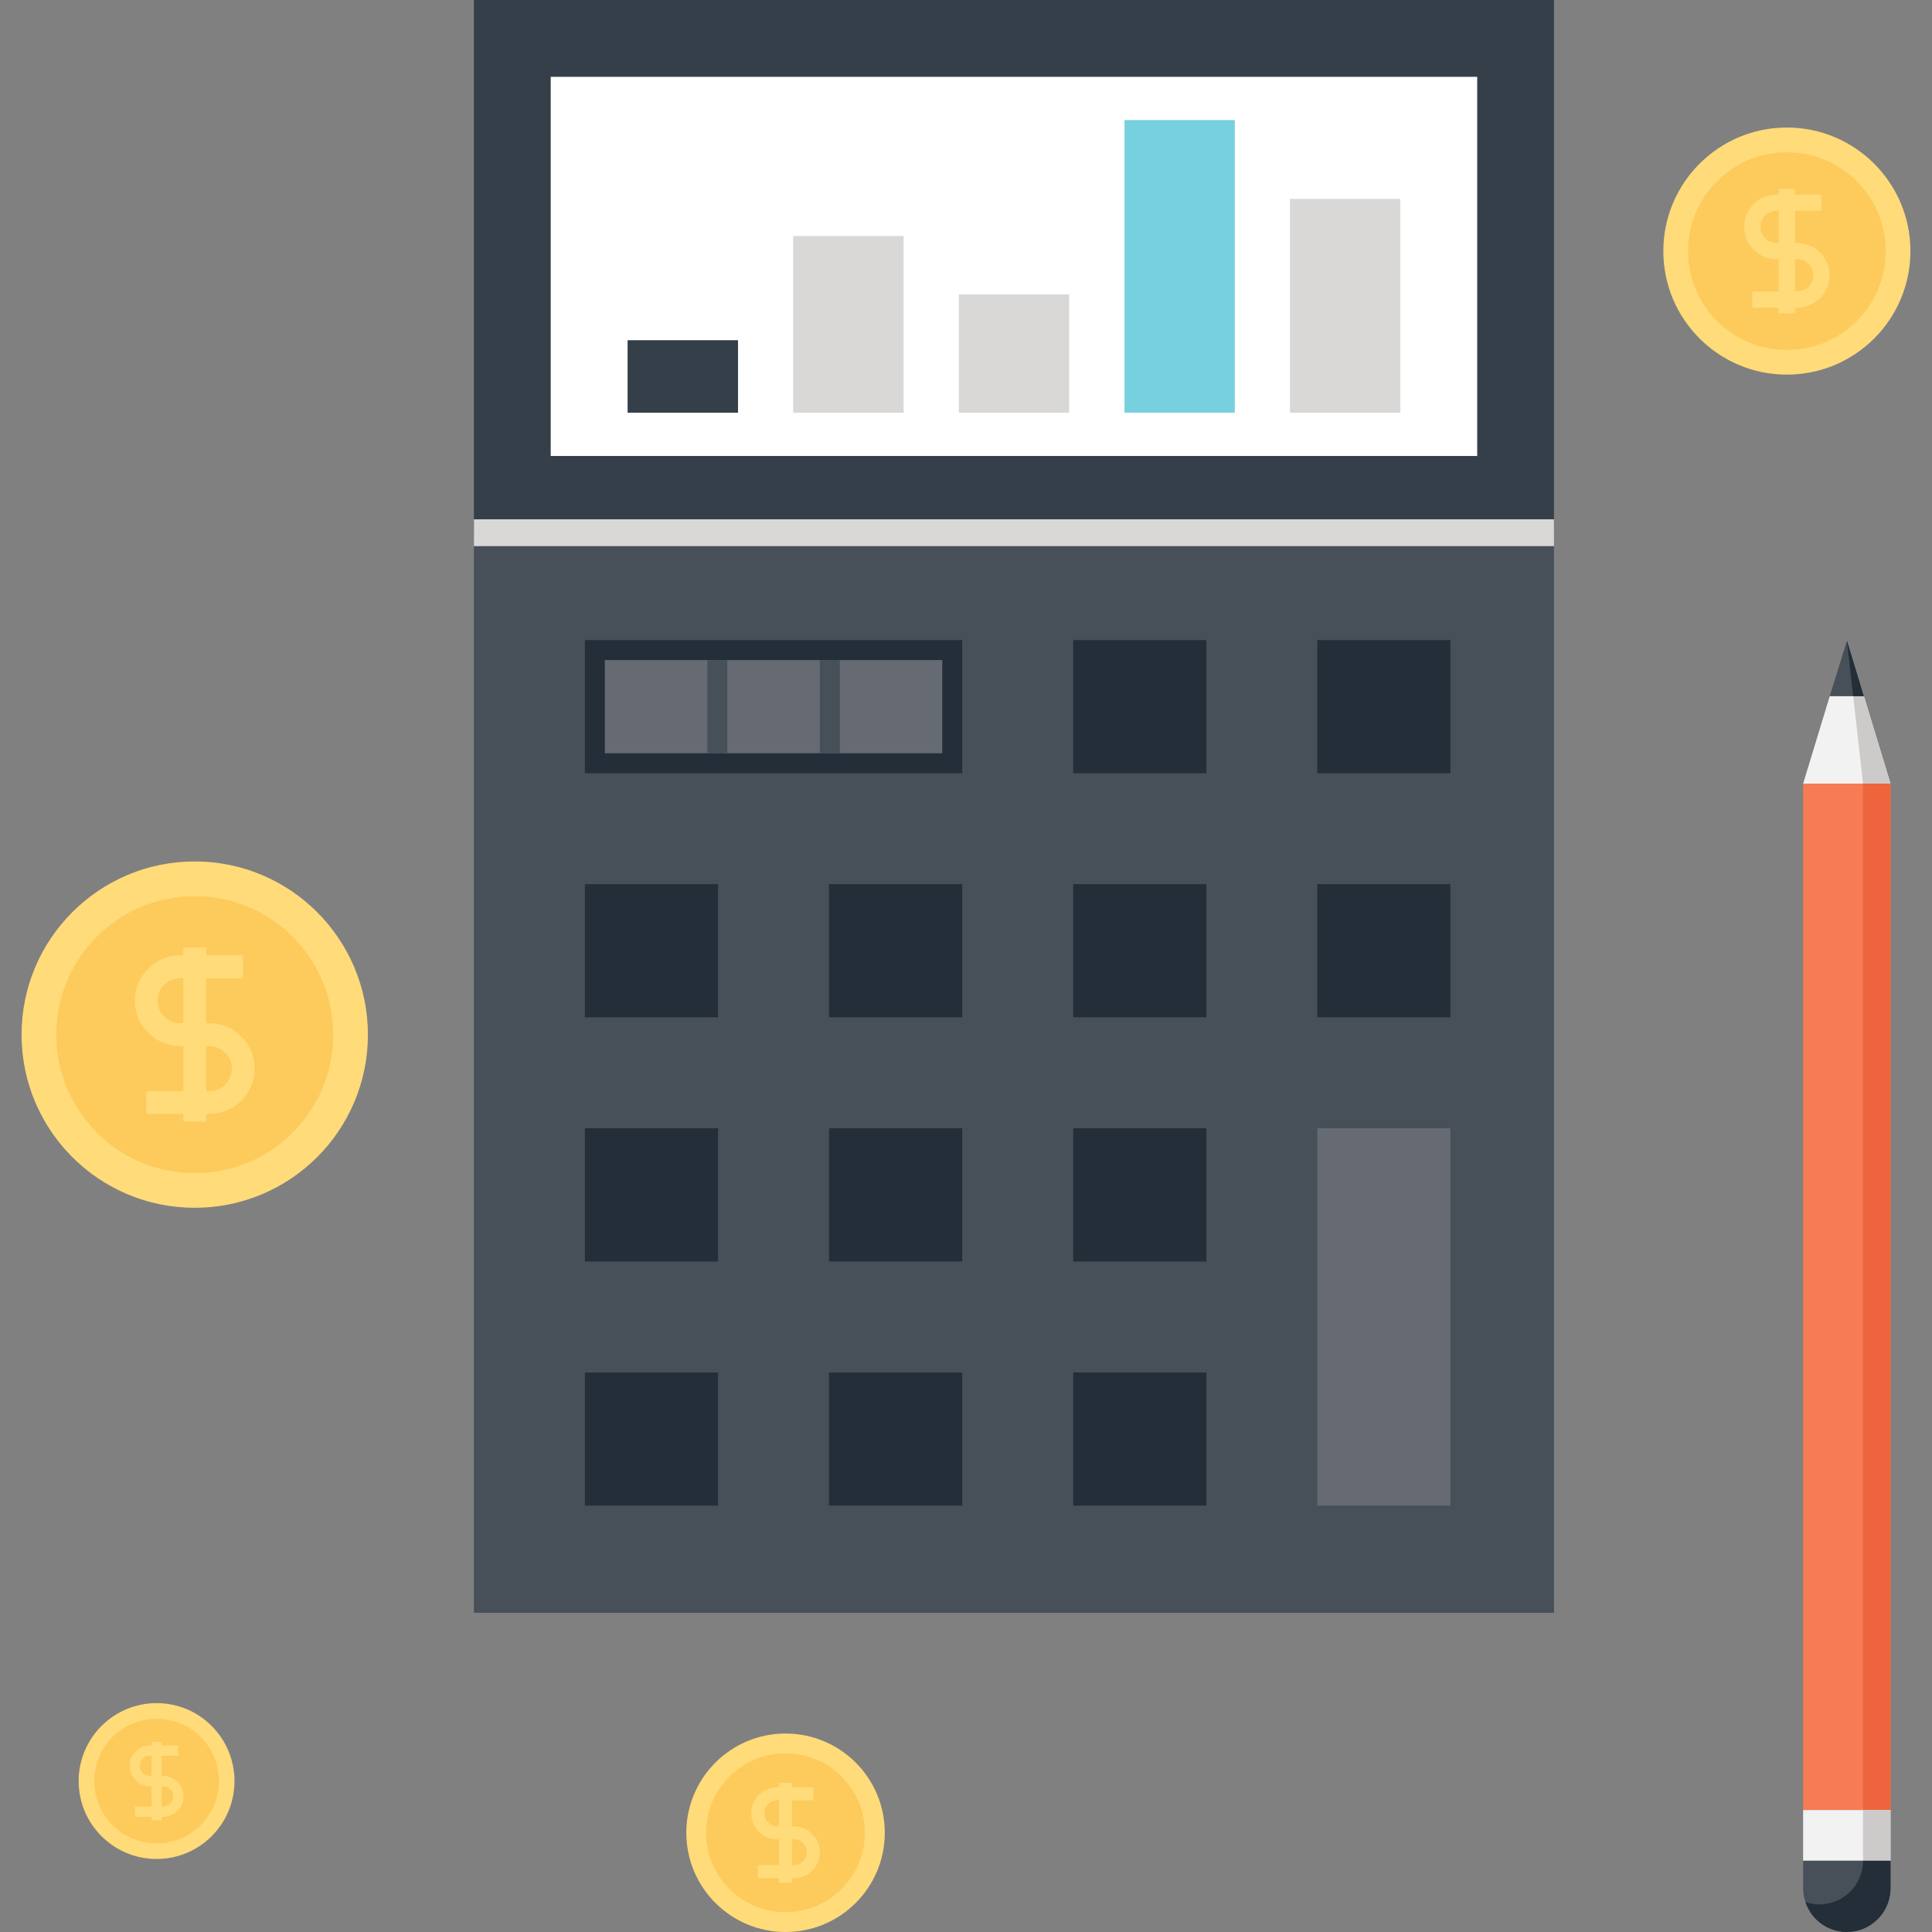 <?xml version="1.0" encoding="iso-8859-1"?>
<!-- Generator: Adobe Illustrator 19.0.0, SVG Export Plug-In . SVG Version: 6.00 Build 0)  -->
<svg version="1.1" id="Layer_1" xmlns="http://www.w3.org/2000/svg" xmlns:xlink="http://www.w3.org/1999/xlink" x="0px" y="0px"
	 viewBox="0 0 512.008 512.008" style="enable-background:new 0 0 512.008 512.008;" xml:space="preserve">
<rect x="0" y="0" width="512.008" height="512.008" fill="#808080" stroke="none"/>
<rect x="125.596" y="141.184" style="fill:#474F59;" width="286.234" height="286.234"/>
<rect x="155.011" y="169.626" style="fill:#232E38;" width="99.994" height="35.292"/>
<rect x="160.284" y="174.925" style="fill:#656A73;" width="89.434" height="24.701"/>
<g>
	<rect x="217.27" y="174.925" style="fill:#474F59;" width="5.297" height="24.701"/>
	<rect x="187.471" y="174.925" style="fill:#474F59;" width="5.284" height="24.701"/>
</g>
<g>
	<rect x="284.419" y="169.626" style="fill:#232E38;" width="35.277" height="35.292"/>
	<rect x="349.11" y="169.626" style="fill:#232E38;" width="35.267" height="35.292"/>
	<rect x="155.011" y="234.317" style="fill:#232E38;" width="35.287" height="35.287"/>
	<rect x="219.702" y="234.317" style="fill:#232E38;" width="35.308" height="35.287"/>
	<rect x="284.419" y="234.317" style="fill:#232E38;" width="35.277" height="35.287"/>
	<rect x="349.11" y="234.317" style="fill:#232E38;" width="35.267" height="35.287"/>
	<rect x="155.011" y="299.008" style="fill:#232E38;" width="35.287" height="35.313"/>
	<rect x="219.702" y="299.008" style="fill:#232E38;" width="35.308" height="35.313"/>
	<rect x="284.419" y="299.008" style="fill:#232E38;" width="35.277" height="35.313"/>
	<rect x="155.011" y="363.725" style="fill:#232E38;" width="35.287" height="35.279"/>
	<rect x="219.702" y="363.725" style="fill:#232E38;" width="35.308" height="35.279"/>
	<rect x="284.419" y="363.725" style="fill:#232E38;" width="35.277" height="35.279"/>
</g>
<rect x="349.11" y="299.008" style="fill:#656A73;" width="35.267" height="99.994"/>
<rect x="125.596" style="fill:#353F49;" width="286.234" height="141.184"/>
<rect x="145.948" y="20.362" style="fill:#FFFFFF;" width="245.53" height="100.48"/>
<rect x="125.596" y="137.623" style="fill:#D9D8D7;" width="286.234" height="7.112"/>
<rect x="166.323" y="90.163" style="fill:#353F49;" width="29.261" height="19.21"/>
<g>
	<rect x="210.204" y="62.556" style="fill:#D9D8D7;" width="29.268" height="46.81"/>
	<rect x="254.108" y="78.026" style="fill:#D9D8D7;" width="29.238" height="31.34"/>
</g>
<rect x="298.012" y="31.821" style="fill:#76D0DE;" width="29.228" height="77.542"/>
<rect x="341.865" y="52.718" style="fill:#D9D8D7;" width="29.245" height="56.653"/>
<polygon style="fill:#F2F2F2;" points="501.015,207.672 489.441,169.618 477.855,207.672 "/>
<polygon style="fill:#CCCBCA;" points="489.441,169.618 501.015,207.672 493.734,207.672 "/>
<rect x="477.852" y="207.667" style="fill:#F77B55;" width="23.168" height="272.026"/>
<rect x="493.724" y="207.667" style="fill:#EE643C;" width="7.281" height="272.026"/>
<polygon style="fill:#474F59;" points="493.96,184.502 489.441,169.618 484.867,184.502 "/>
<polygon style="fill:#232E38;" points="493.96,184.502 489.441,169.618 491.123,184.502 "/>
<rect x="477.852" y="479.693" style="fill:#F2F2F2;" width="23.168" height="13.435"/>
<rect x="493.724" y="479.693" style="fill:#CCCBCA;" width="7.281" height="13.435"/>
<path style="fill:#474F59;" d="M501.015,500.426c0,2.949-1.137,5.914-3.397,8.169c-2.258,2.268-5.217,3.402-8.177,3.402l0,0
	c-2.962,0-5.926-1.134-8.187-3.402c-2.26-2.258-3.397-5.22-3.397-8.169v-7.296h23.16v7.296H501.015z"/>
<path style="fill:#232E38;" d="M493.734,493.133c0,2.957-1.129,5.929-3.395,8.192c-2.25,2.255-5.23,3.379-8.197,3.379
	c-1.226,0-2.473-0.248-3.653-0.627c0.553,1.646,1.449,3.213,2.762,4.521c2.26,2.268,5.225,3.402,8.187,3.402
	c2.959,0,5.921-1.134,8.177-3.402c2.26-2.258,3.397-5.22,3.397-8.169v-7.296L493.734,493.133L493.734,493.133z"/>
<path style="fill:#FFDB79;" d="M97.503,274.202c0,25.341-20.541,45.883-45.898,45.883c-25.347,0-45.888-20.539-45.888-45.883
	c0-25.334,20.541-45.908,45.888-45.908C76.961,228.296,97.503,248.87,97.503,274.202z"/>
<path style="fill:#FDCA5C;" d="M88.302,274.202c0,20.283-16.415,36.69-36.695,36.69s-36.698-16.407-36.698-36.69
	c0-20.278,16.417-36.705,36.698-36.705S88.302,253.924,88.302,274.202z"/>
<g>
	<path style="fill:#FFDB79;" d="M55.462,277.238h-7.706c-3.218,0-6.246-1.26-8.494-3.551c-2.263-2.227-3.533-5.243-3.533-8.492
		c0-3.226,1.27-6.234,3.533-8.52c2.222-2.237,5.253-3.492,8.494-3.492h16.681v6.07H47.757c-1.608,0-3.128,0.604-4.198,1.715
		c-1.162,1.126-1.769,2.627-1.769,4.224c0,1.603,0.609,3.095,1.743,4.206c1.152,1.157,2.616,1.777,4.224,1.777h7.706V277.238z"/>
	<path style="fill:#FFDB79;" d="M55.462,295.209H38.774v-6.047h16.689c1.595,0,3.075-0.63,4.221-1.756
		c1.093-1.085,1.754-2.598,1.754-4.206c0-1.605-0.617-3.095-1.733-4.193c-1.165-1.149-2.647-1.772-4.239-1.772h-7.706v-6.06h7.706
		c3.21,0,6.241,1.254,8.509,3.538c2.248,2.202,3.505,5.248,3.505,8.486c0,3.226-1.249,6.244-3.505,8.507
		C61.663,293.967,58.634,295.209,55.462,295.209z"/>
	<rect x="48.591" y="251.085" style="fill:#FFDB79;" width="6.052" height="46.208"/>
	<path style="fill:#FFDB79;" d="M506.291,66.547c0,18.079-14.661,32.735-32.742,32.735c-18.089,0-32.742-14.656-32.742-32.735
		c0-18.068,14.653-32.75,32.742-32.75C491.63,33.797,506.291,48.481,506.291,66.547z"/>
</g>
<path style="fill:#FDCA5C;" d="M499.727,66.547c0,14.467-11.712,26.184-26.181,26.184c-14.474,0-26.186-11.715-26.186-26.184
	s11.712-26.189,26.186-26.189C488.015,40.358,499.727,52.081,499.727,66.547z"/>
<g>
	<path style="fill:#FFDB79;" d="M476.301,68.708h-5.504c-2.294,0-4.452-0.899-6.057-2.529c-1.613-1.587-2.516-3.743-2.516-6.06
		c0-2.294,0.906-4.454,2.516-6.075c1.585-1.597,3.748-2.493,6.057-2.493h11.904v4.326h-11.904c-1.144,0-2.227,0.433-2.995,1.229
		c-0.827,0.796-1.262,1.871-1.262,3.011c0,1.149,0.435,2.207,1.247,2.995c0.814,0.829,1.866,1.27,3.011,1.27h5.504V68.708z"/>
	<path style="fill:#FFDB79;" d="M476.301,81.546h-11.914v-4.321h11.912c1.134,0,2.194-0.448,3.011-1.257
		c0.778-0.778,1.247-1.846,1.247-3.003c0-1.147-0.44-2.202-1.236-2.985c-0.824-0.822-1.884-1.27-3.021-1.27h-5.504v-4.321h5.504
		c2.286,0,4.449,0.899,6.062,2.529c1.608,1.567,2.504,3.735,2.504,6.047c0,2.314-0.888,4.465-2.504,6.07
		C480.719,80.653,478.559,81.546,476.301,81.546z"/>
	<rect x="471.401" y="50.056" style="fill:#FFDB79;" width="4.316" height="32.986"/>
	<path style="fill:#FFDB79;" d="M62.144,472.02c0,11.395-9.239,20.636-20.639,20.636c-11.407,0-20.662-9.239-20.662-20.636
		c0-11.407,9.254-20.669,20.662-20.669C52.908,451.351,62.144,460.613,62.144,472.02z"/>
</g>
<path style="fill:#FDCA5C;" d="M58.017,472.02c0,9.132-7.388,16.502-16.512,16.502c-9.137,0-16.52-7.37-16.52-16.502
	c0-9.134,7.383-16.52,16.52-16.52C50.629,455.501,58.017,462.884,58.017,472.02z"/>
<g>
	<path style="fill:#FFDB79;" d="M43.238,473.372h-3.474c-1.446,0-2.803-0.566-3.82-1.603c-1.021-0.986-1.59-2.348-1.59-3.802
		c0-1.452,0.568-2.808,1.59-3.837c1.001-1.006,2.358-1.567,3.82-1.567h7.511v2.721h-7.511c-0.722,0-1.398,0.279-1.879,0.768
		c-0.527,0.507-0.812,1.193-0.812,1.917c0,0.709,0.284,1.388,0.788,1.889c0.512,0.515,1.18,0.786,1.902,0.786h3.474
		C43.238,470.646,43.238,473.372,43.238,473.372z"/>
	<path style="fill:#FFDB79;" d="M43.238,481.472h-7.511v-2.732h7.511c0.709,0,1.38-0.274,1.894-0.786
		c0.497-0.497,0.786-1.17,0.786-1.884c0-0.727-0.274-1.405-0.776-1.892c-0.527-0.512-1.196-0.804-1.905-0.804h-3.474v-2.729h3.474
		c1.436,0,2.796,0.566,3.827,1.597c1.014,0.998,1.572,2.353,1.572,3.83c0,1.452-0.556,2.806-1.572,3.82
		C46.034,480.906,44.659,481.472,43.238,481.472z"/>
	<rect x="40.141" y="461.594" style="fill:#FFDB79;" width="2.721" height="20.805"/>
	<circle style="fill:#FFDB79;" cx="208.182" cy="485.709" r="26.299"/>
</g>
<path style="fill:#FDCA5C;" d="M229.199,485.706c0,11.63-9.4,21.043-21.025,21.043c-11.63,0-21.03-9.413-21.03-21.043
	c0-11.625,9.4-21.038,21.03-21.038C219.799,464.671,229.199,474.081,229.199,485.706z"/>
<g>
	<path style="fill:#FFDB79;" d="M210.383,487.452h-4.424c-1.836,0-3.574-0.722-4.859-2.038c-1.298-1.267-2.022-3.003-2.022-4.867
		c0-1.851,0.724-3.571,2.022-4.874c1.275-1.285,3.011-2.002,4.859-2.002h9.569v3.471h-9.569c-0.916,0-1.782,0.361-2.401,0.98
		c-0.666,0.65-1.011,1.513-1.011,2.424c0,0.919,0.346,1.777,0.993,2.412c0.66,0.663,1.503,1.019,2.422,1.019h4.424v3.474H210.383z"
		/>
	<path style="fill:#FFDB79;" d="M210.383,497.751h-9.567v-3.466h9.567c0.906,0,1.761-0.369,2.419-1.009
		c0.627-0.62,0.996-1.485,0.996-2.409c0-0.927-0.346-1.777-0.986-2.406c-0.668-0.655-1.526-1.009-2.432-1.009h-4.424v-3.471h4.424
		c1.838,0,3.576,0.719,4.874,2.017c1.285,1.275,2.007,3.011,2.007,4.869c0,1.848-0.722,3.581-2.007,4.867
		C213.934,497.037,212.198,497.751,210.383,497.751z"/>
	<rect x="206.441" y="472.474" style="fill:#FFDB79;" width="3.466" height="26.481"/>
</g>
<g>
</g>
<g>
</g>
<g>
</g>
<g>
</g>
<g>
</g>
<g>
</g>
<g>
</g>
<g>
</g>
<g>
</g>
<g>
</g>
<g>
</g>
<g>
</g>
<g>
</g>
<g>
</g>
<g>
</g>
</svg>
